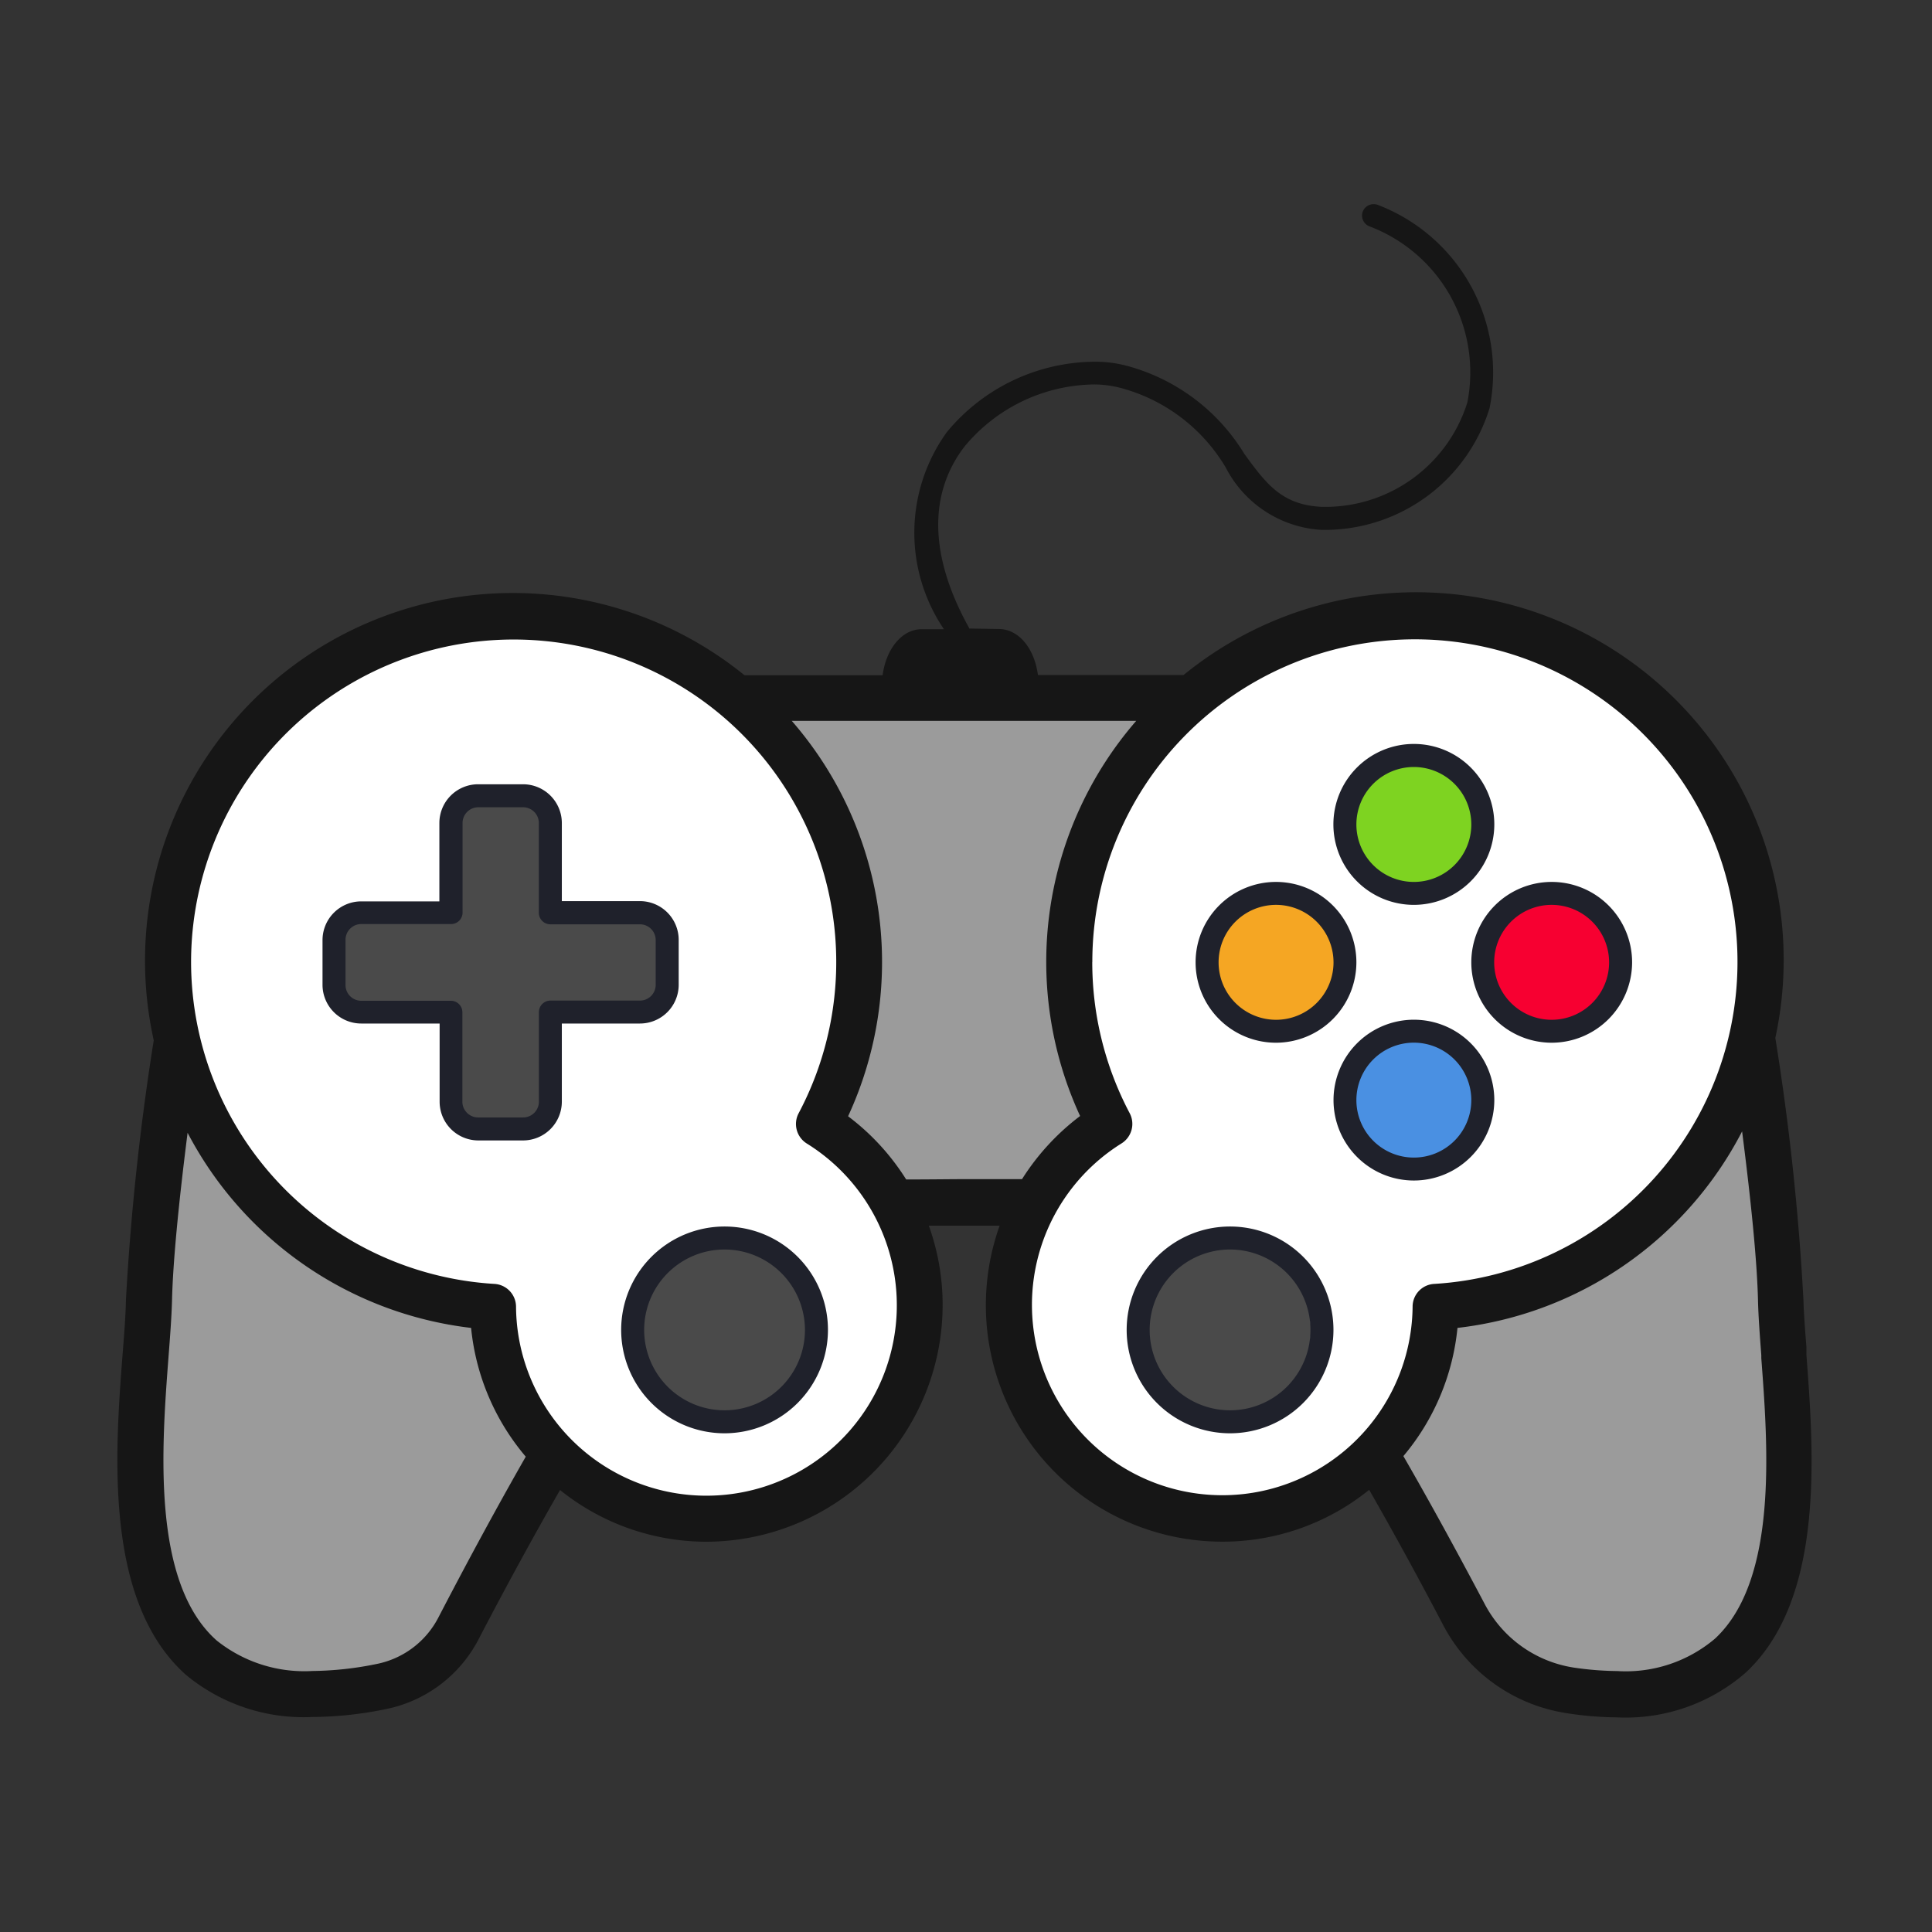 <svg id="games" xmlns="http://www.w3.org/2000/svg" width="31" height="31" viewBox="0 0 31 31">
  <rect x="0" y="0" width="31" height="31" fill="#333333" stroke="none"/>
  <rect id="Rectangle" width="31" height="31" fill="none"/>
  <g id="icons8-nintendo_gamecube_" transform="translate(1.886 3.276)">
    <g id="Group" transform="translate(0.281 6.665)">
      <path id="Path" d="M26.316,9.828c-.051-2.1-.92-7.154-.92-7.154C24.64,1.56,22.924.725,20.729.169H6.526A.1.1,0,0,1,6.45,0C3.911.549,1.9,1.44,1.058,2.674c0,0-.869,5.059-.92,7.154C.09,11.809-1,16.987,3.842,16.034a1.822,1.822,0,0,0,1.266-.947C6.067,13.24,8.653,8.47,9.847,8.346a64.39,64.39,0,0,1,6.759,0c1.15.119,3.589,4.544,4.625,6.521a2.309,2.309,0,0,0,1.7,1.221C27.409,16.758,26.363,11.765,26.316,9.828Z" transform="translate(0 1.222)" fill="#9b9b9b"/>
      <path id="Path-2" data-name="Path" d="M10.442,8.145a5.545,5.545,0,1,0-5.228,2.934,3.423,3.423,0,1,0,5.228-2.934Z" transform="translate(0.445)" fill="#fff"/>
      <path id="Path-3" data-name="Path" d="M12.06,5.544a5.544,5.544,0,1,0-10.442,2.6,3.422,3.422,0,1,0,5.227,2.934A5.544,5.544,0,0,0,12.06,5.544Z" transform="translate(13.935)" fill="#fff"/>
      <circle id="Oval" cx="1.452" cy="1.452" r="1.452" transform="translate(8.008 9.946)" fill="#4a4a4a"/>
      <circle id="Oval-2" data-name="Oval" cx="1.452" cy="1.452" r="1.452" transform="translate(15.963 9.946)" fill="#4a4a4a"/>
      <path id="Path-4" data-name="Path" d="M4.909,1.875H3.471V.437A.439.439,0,0,0,3.034,0H2.312a.439.439,0,0,0-.437.437V1.875H.437A.439.439,0,0,0,0,2.312v.721a.439.439,0,0,0,.437.437H1.875V4.909a.439.439,0,0,0,.437.437h.721a.439.439,0,0,0,.437-.437V3.471H4.909a.439.439,0,0,0,.437-.437V2.312A.439.439,0,0,0,4.909,1.875Z" transform="translate(3.175 2.801)" fill="#4a4a4a"/>
      <g id="Oval-3" data-name="Oval" transform="translate(17.269 2.248)">
        <g id="Group-2" data-name="Group" transform="translate(2.2)">
          <circle id="Oval-4" data-name="Oval" cx="1.025" cy="1.025" r="1.025" fill="#7ed321"/>
          <circle id="Oval-5" data-name="Oval" cx="1.025" cy="1.025" r="1.025" transform="translate(0 4.401)" fill="#4a90e2"/>
        </g>
        <g id="Group-3" data-name="Group" transform="translate(0 2.2)">
          <circle id="Oval-6" data-name="Oval" cx="1.025" cy="1.025" r="1.025" transform="translate(4.401)" fill="#f70031"/>
          <circle id="Oval-7" data-name="Oval" cx="1.025" cy="1.025" r="1.025" fill="#f5a623"/>
        </g>
      </g>
      <path id="Path-5" data-name="Path" d="M1.8,0H.484C.218,0,0,.352,0,.783H2.289C2.288.352,2.07,0,1.8,0Z" transform="translate(12.016 0.359)" fill="#9b9b9b"/>
    </g>
    <g id="Group-4" data-name="Group">
      <path id="Shape" d="M23.248,24.212A2.694,2.694,0,0,1,21.271,22.8c-.406-.775-.795-1.485-1.188-2.171a3.735,3.735,0,0,1-2.359.832,3.794,3.794,0,0,1-3.57-5.071l-.568,0-.569,0a3.738,3.738,0,0,1,.222,1.279,3.8,3.8,0,0,1-3.793,3.793A3.748,3.748,0,0,1,7.1,20.632c-.419.731-.858,1.533-1.3,2.382A2.156,2.156,0,0,1,4.294,24.15a5.962,5.962,0,0,1-1.167.124A2.959,2.959,0,0,1,1.1,23.6C-.221,22.425-.04,20.035.081,18.453c.023-.288.049-.611.054-.877a40.763,40.763,0,0,1,.446-4.159,5.9,5.9,0,0,1,9.478-5.859h2.217c.059-.435.318-.738.627-.738h.357a2.758,2.758,0,0,1,.048-3.164,3.1,3.1,0,0,1,2.356-1.128,1.978,1.978,0,0,1,.517.062,3.168,3.168,0,0,1,1.9,1.418c.349.477.6.822,1.252.849h.077A2.388,2.388,0,0,0,21.659,3.18,2.506,2.506,0,0,0,20.083.354a.185.185,0,0,1-.1-.242A.187.187,0,0,1,20.157,0a.162.162,0,0,1,.071.014,2.88,2.88,0,0,1,1.787,3.258,2.766,2.766,0,0,1-2.6,1.954c-.032,0-.064,0-.1,0a1.848,1.848,0,0,1-1.533-1,2.8,2.8,0,0,0-1.7-1.281,1.682,1.682,0,0,0-.426-.052,2.741,2.741,0,0,0-2.059.988c-.414.53-.739,1.467.068,2.921l0,.007.476.008c.311,0,.569.3.627.738h2.337A5.9,5.9,0,0,1,26.6,13.378a39.962,39.962,0,0,1,.451,4.2c.006.215.025.472.048.761l0,.011V18.4l0,.057,0,.006c.117,1.559.3,3.915-.975,5.1a2.929,2.929,0,0,1-2.072.717A5.423,5.423,0,0,1,23.248,24.212ZM21.5,18.031a3.766,3.766,0,0,1-.868,2.057c.425.736.848,1.51,1.3,2.364a1.95,1.95,0,0,0,1.432,1.029,5.024,5.024,0,0,0,.7.056,2.213,2.213,0,0,0,1.568-.52c1.012-.94.85-3.08.743-4.5V18.5l0-.031c-.024-.319-.047-.625-.053-.882-.014-.585-.1-1.5-.255-2.709A5.9,5.9,0,0,1,21.5,18.031ZM.874,17.593c-.007.264-.031.58-.057.915-.109,1.437-.273,3.61.773,4.538a2.251,2.251,0,0,0,1.537.49,5.343,5.343,0,0,0,1.023-.111,1.43,1.43,0,0,0,1-.751c.483-.93.956-1.8,1.4-2.577a3.763,3.763,0,0,1-.877-2.066A5.91,5.91,0,0,1,1.124,14.9C.973,16.091.888,17,.874,17.593ZM15.64,12.159a5.18,5.18,0,0,0,.6,2.426.369.369,0,0,1-.131.486A3.054,3.054,0,1,0,20.78,17.69a.366.366,0,0,1,.346-.365,5.176,5.176,0,1,0-5.485-5.166Zm-14.46,0a5.179,5.179,0,0,0,4.868,5.166.368.368,0,0,1,.346.365,3.055,3.055,0,1,0,4.665-2.618.369.369,0,0,1-.13-.486A5.176,5.176,0,1,0,1.18,12.158Zm9.642-3.864a5.892,5.892,0,0,1,.9,6.34,3.783,3.783,0,0,1,.932,1.014c.414,0,.7-.005.936-.005h.675l.248,0a3.828,3.828,0,0,1,.932-1.013,5.9,5.9,0,0,1,.9-6.34h-5.53Z" fill="#161616"/>
      <path id="Shape-2" data-name="Shape" d="M1.659,3.318A1.659,1.659,0,1,1,3.318,1.659,1.661,1.661,0,0,1,1.659,3.318Zm0-2.949a1.29,1.29,0,1,0,1.29,1.291A1.292,1.292,0,0,0,1.659.369Z" transform="translate(8.081 16.404)" fill="#1f212b"/>
      <path id="Shape-3" data-name="Shape" d="M1.659,3.318A1.659,1.659,0,1,1,3.318,1.659,1.66,1.66,0,0,1,1.659,3.318Zm0-2.949A1.29,1.29,0,1,0,2.949,1.659,1.292,1.292,0,0,0,1.659.369Z" transform="translate(16.192 16.404)" fill="#1f212b"/>
      <path id="Shape-4" data-name="Shape" d="M1.29,2.581A1.291,1.291,0,1,1,2.581,1.29,1.292,1.292,0,0,1,1.29,2.581Zm0-2.212a.922.922,0,1,0,.922.922A.923.923,0,0,0,1.29.369Z" transform="translate(19.51 8.662)" fill="#1f212b"/>
      <path id="Shape-5" data-name="Shape" d="M1.29,2.58a1.29,1.29,0,1,1,1.291-1.29A1.292,1.292,0,0,1,1.29,2.58Zm0-2.212a.922.922,0,1,0,.922.923A.923.923,0,0,0,1.29.368Z" transform="translate(19.51 13.086)" fill="#1f212b"/>
      <path id="Shape-6" data-name="Shape" d="M1.29,2.581A1.29,1.29,0,1,1,2.581,1.29,1.292,1.292,0,0,1,1.29,2.581Zm0-2.212a.922.922,0,1,0,.922.922A.923.923,0,0,0,1.29.369Z" transform="translate(21.721 10.874)" fill="#1f212b"/>
      <path id="Shape-7" data-name="Shape" d="M1.291,2.581A1.29,1.29,0,1,1,2.58,1.29,1.292,1.292,0,0,1,1.291,2.581Zm0-2.212a.922.922,0,1,0,.922.922A.923.923,0,0,0,1.291.369Z" transform="translate(17.298 10.874)" fill="#1f212b"/>
      <path id="Shape-8" data-name="Shape" d="M3.218,5.715H2.5a.622.622,0,0,1-.621-.622V3.839H.621A.622.622,0,0,1,0,3.218V2.5a.622.622,0,0,1,.621-.621H1.875V.622A.622.622,0,0,1,2.5,0h.722A.623.623,0,0,1,3.84.622V1.875H5.093a.622.622,0,0,1,.622.621v.722a.622.622,0,0,1-.622.621H3.84V5.093A.623.623,0,0,1,3.218,5.715ZM.621,2.243A.253.253,0,0,0,.369,2.5v.721a.253.253,0,0,0,.253.253H2.06a.184.184,0,0,1,.184.184V5.093a.253.253,0,0,0,.253.253h.722a.253.253,0,0,0,.253-.253V3.655a.185.185,0,0,1,.184-.184H5.093a.253.253,0,0,0,.253-.253V2.5a.253.253,0,0,0-.253-.253H3.655a.185.185,0,0,1-.184-.184V.622A.253.253,0,0,0,3.218.369H2.5a.253.253,0,0,0-.253.253V2.059a.184.184,0,0,1-.184.184Z" transform="translate(3.289 9.308)" fill="#1f212b"/>
    </g>
  </g>
</svg>
